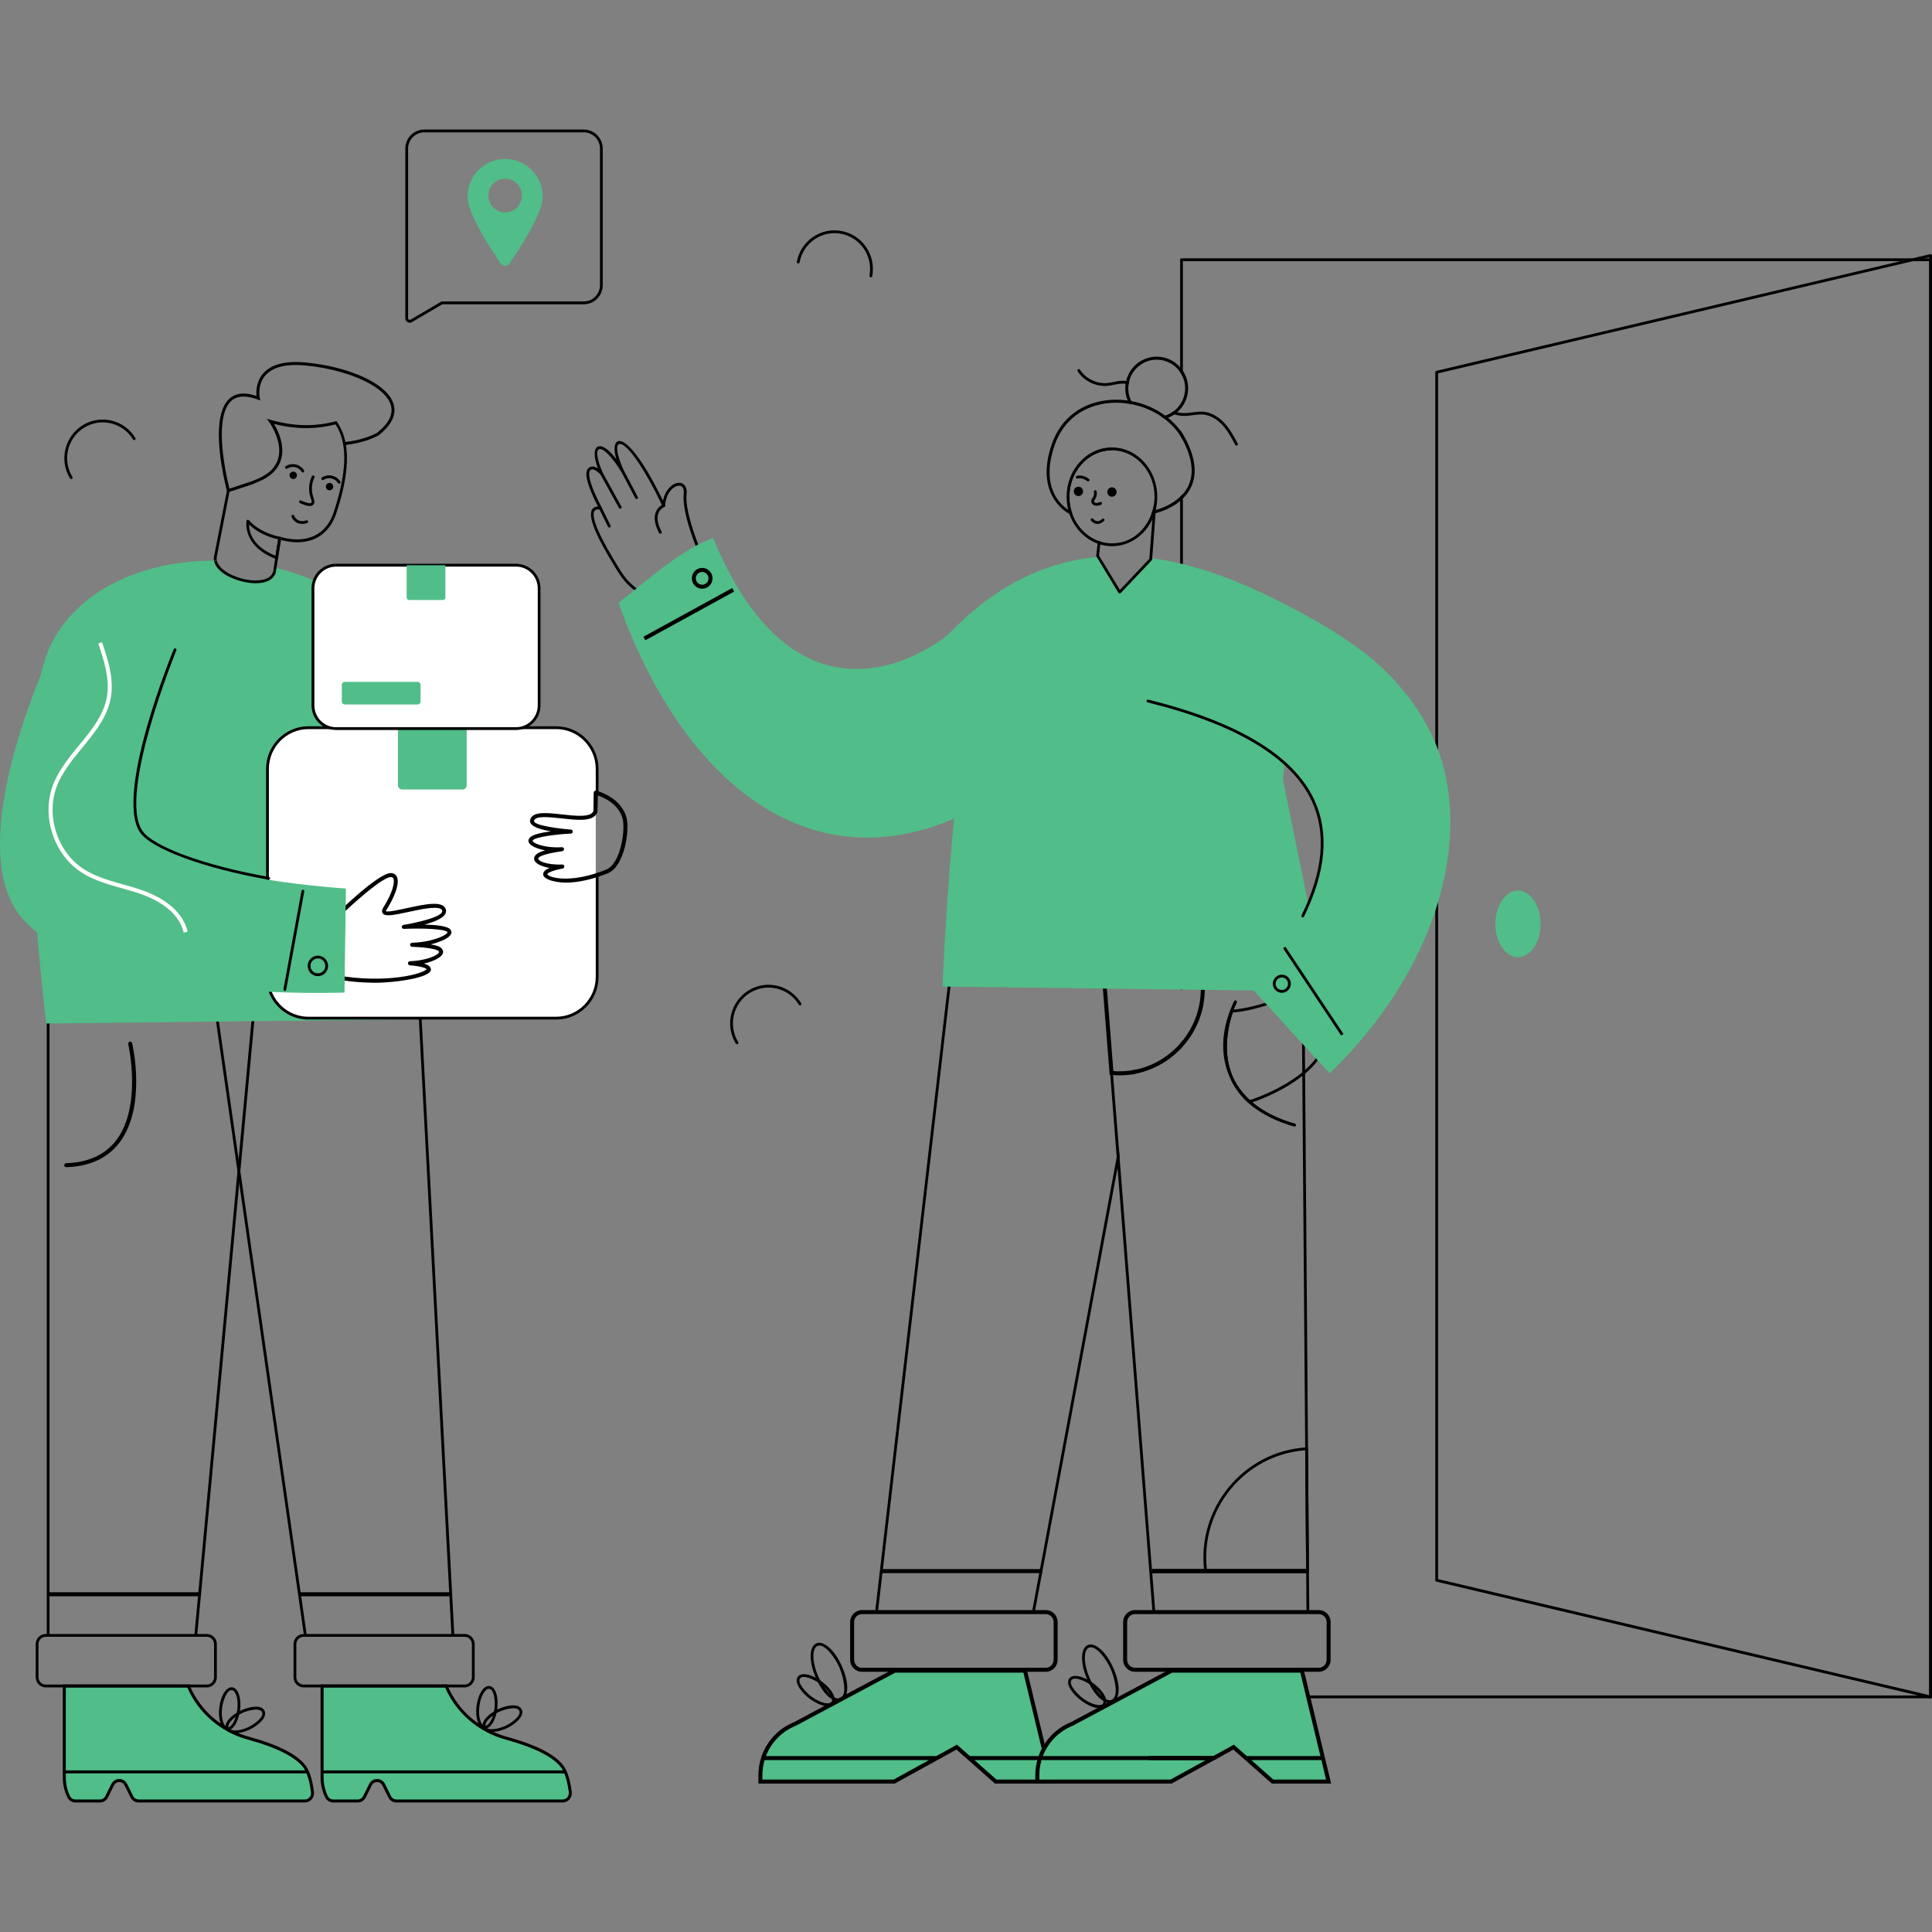 <svg fill="none" height="358" viewBox="0 0 358 358" width="358" xmlns="http://www.w3.org/2000/svg">
    <rect x="0" y="0" width="358" height="358" fill="#808080" stroke="none"/>
    <g clip-path="url(#clip0_1341_19652)">
        <path
            d="M165.799 309.575L147.313 319.439C143.438 321.002 140.894 324.784 140.894 328.983V330.122H165.696L177.276 323.742L184.5 330.122H194.875L189.928 309.575H165.799Z"
            fill="#51BD88" />
        <path
            d="M190.224 309.195H165.711L147.187 319.089C144.296 320.25 142.137 322.573 141.138 325.402C141.124 325.439 141.109 325.476 141.101 325.513C140.732 326.608 140.532 327.777 140.532 328.983V330.494H165.792L173.689 326.146L175.043 325.402L177.231 324.196L178.599 325.402L179.442 326.146L184.36 330.494H195.348L190.224 309.195ZM165.6 329.749H141.271V328.983C141.271 328 141.412 327.047 141.678 326.146H172.137L165.6 329.749ZM180.566 326.146H192.775V325.402H179.723L177.328 323.288L173.49 325.402H141.93C142.891 322.886 144.865 320.823 147.498 319.766L165.895 309.94H189.64L194.409 329.749H184.641L180.566 326.146Z"
            fill="black" />
        <path
            d="M151.173 310.9C149.864 307.93 149.901 305.123 151.254 304.52C152.608 303.917 154.693 305.771 156.002 308.749C159.1 315.784 154.257 317.913 151.173 310.9ZM151.461 304.997C150.522 305.414 150.374 307.803 151.646 310.692C152.319 312.225 154.294 315.277 155.706 314.645C157.111 314.019 156.209 310.506 155.528 308.957C154.767 307.223 152.785 304.409 151.461 304.997Z"
            fill="black" />
        <path
            d="M150.012 314.756C148.829 313.863 146.98 311.86 147.845 310.692C148.496 309.813 150.471 310.223 152.334 311.622C154.197 313.022 155.144 314.808 154.493 315.687C153.628 316.848 151.24 315.687 150.012 314.756ZM148.26 311.004C147.646 311.838 149.406 313.655 150.315 314.339C152.031 315.627 153.672 315.918 154.079 315.374C154.478 314.831 153.739 313.327 152.023 312.039C151.069 311.324 148.836 310.215 148.26 311.004Z"
            fill="black" />
        <path
            d="M112.662 97.603L111.05 94.327C110.983 94.201 111.035 94.044 111.168 93.978C111.294 93.918 111.449 93.963 111.516 94.097L113.128 97.372C113.194 97.499 113.143 97.655 113.01 97.722C112.884 97.789 112.729 97.737 112.662 97.603Z"
            fill="black" />
        <path
            d="M114.688 94.119L111.249 87.888C111.183 87.761 111.227 87.605 111.353 87.531C111.479 87.464 111.634 87.508 111.708 87.635L115.146 93.866C115.213 93.992 115.168 94.149 115.043 94.223C114.917 94.29 114.762 94.246 114.688 94.119Z"
            fill="black" />
        <path
            d="M117.727 92.34L115.154 87.456C115.087 87.33 115.131 87.173 115.265 87.106C115.39 87.039 115.546 87.084 115.612 87.21L118.185 92.094C118.252 92.221 118.208 92.377 118.074 92.444C117.949 92.511 117.794 92.459 117.727 92.34Z"
            fill="black" />
        <path
            d="M119.442 110.579C116.292 108.859 115.117 106.946 114.163 105.405C112.965 103.372 108.55 96.509 109.689 94.461C109.837 94.193 110.155 93.873 110.806 93.858C108.942 90.225 108.284 87.91 108.853 86.965C109.194 86.399 109.97 86.228 110.806 86.816C109.06 82.245 111.301 81.151 114.229 85.133C112.809 80.756 115.708 78.195 122.859 92.779C123.177 91.111 124.131 90.091 124.937 89.689C126.216 89.057 127.429 89.749 127.222 91.618C126.83 95.146 130.098 102.695 130.135 102.769C130.187 102.881 130.15 103.015 130.046 103.082L119.716 110.556C119.635 110.616 119.531 110.623 119.442 110.571V110.579ZM110.14 94.722C109.127 96.546 114.015 104.072 114.577 105.099C115.546 106.67 116.618 108.412 119.539 110.043L129.566 102.792C129.041 101.548 126.319 94.945 126.697 91.566C126.859 90.136 126.09 89.704 125.151 90.166C124.338 90.568 123.347 91.737 123.258 93.71C123.258 93.829 123.169 93.925 123.051 93.955C122.933 93.978 122.814 93.918 122.77 93.814C116.034 79.61 112.24 79.863 115.612 87.225C115.671 87.352 115.619 87.501 115.501 87.56C115.383 87.627 115.235 87.583 115.161 87.471C111.456 81.501 109.245 82.022 111.715 87.665C111.767 87.784 111.722 87.918 111.619 87.985C111.515 88.052 111.375 88.037 111.286 87.948C110.732 87.352 109.719 86.54 109.297 87.24C109.075 87.612 108.846 89.019 111.515 94.089C111.626 94.305 111.419 94.543 111.19 94.454C110.835 94.312 110.34 94.379 110.155 94.722H110.14Z"
            fill="black" />
        <path
            d="M122.127 98.757C121.328 97.231 121.121 95.935 121.513 94.908C121.927 93.821 122.859 93.471 122.903 93.456C123.036 93.404 123.184 93.479 123.236 93.613C123.288 93.747 123.221 93.896 123.088 93.948C123.058 93.963 122.326 94.246 122.001 95.109C121.668 95.987 121.868 97.134 122.593 98.519C122.659 98.645 122.607 98.802 122.482 98.868C122.356 98.936 122.201 98.891 122.134 98.757H122.127Z"
            fill="black" />
        <path
            d="M218.679 92.838C218.856 92.69 219.026 92.533 219.189 92.37V91.551C219.026 91.737 218.856 91.908 218.679 92.072V92.838ZM218.679 79.729V80.697C218.864 80.98 219.034 81.27 219.189 81.568V80.466C219.034 80.213 218.864 79.967 218.679 79.729Z"
            fill="black" />
        <path
            d="M219.189 92.369V183.37H218.679V92.838C218.856 92.689 219.026 92.533 219.189 92.369Z"
            fill="black" />
        <path
            d="M218.679 193.375C218.856 193.174 219.026 192.973 219.189 192.757V193.896C219.034 194.082 218.856 194.269 218.679 194.447V193.375Z"
            fill="black" />
        <path
            d="M357.993 48.127V314.436C357.993 314.578 357.882 314.697 357.742 314.697H218.93C218.79 314.697 218.679 314.578 218.679 314.436V309.031H219.189V314.176H357.483V48.388H219.189V69.895C219.1 69.671 218.997 69.463 218.871 69.254C218.812 69.158 218.753 69.053 218.679 68.964V48.127C218.679 47.986 218.79 47.867 218.93 47.867H357.742C357.882 47.867 357.993 47.986 357.993 48.127Z"
            fill="black" />
        <path
            d="M357.741 314.704C357.741 314.704 357.704 314.704 357.682 314.704L266.159 293.078C266.041 293.048 265.96 292.944 265.96 292.825V68.972C265.96 68.853 266.041 68.748 266.159 68.719L357.682 47.093C357.756 47.078 357.838 47.093 357.904 47.145C357.963 47.197 358 47.271 358 47.346V314.444C358 314.525 357.963 314.6 357.904 314.645C357.86 314.682 357.801 314.704 357.741 314.704ZM266.477 292.609L357.483 314.116V47.673L266.477 69.18V292.609Z"
            fill="black" />
        <path
            d="M210.271 180.08L207.586 179.923L206.987 179.886L176.403 178.084C176.27 178.084 176.144 178.174 176.13 178.315L162.161 298.691C162.154 298.766 162.176 298.84 162.228 298.892C162.28 298.944 162.346 298.982 162.42 298.982H191.488C191.614 298.982 191.718 298.892 191.74 298.766L207.084 216.401L207.453 214.443L207.298 212.47L206.928 214.421L191.274 298.46H162.708L176.61 178.613L204.288 180.251L204.887 180.288L207.564 180.444L208.141 180.482L210.847 180.117L210.271 180.08ZM209.79 199.085C209.967 199.055 210.152 199.018 210.33 198.981L210.478 198.199C210.293 198.236 210.115 198.274 209.93 198.303L209.79 199.085Z"
            fill="black" />
        <path
            d="M241.653 175.628C241.653 175.464 241.505 175.345 241.357 175.367L222.361 177.928L207.586 179.923L204.887 180.288L204.495 180.34C204.362 180.355 204.266 180.474 204.273 180.616L205.73 199.167L206.928 214.421L207.083 216.401L213.561 298.743C213.568 298.877 213.687 298.982 213.82 298.982H242.348C242.422 298.982 242.481 298.952 242.533 298.9C242.585 298.855 242.607 298.788 242.607 298.714L241.653 175.628ZM214.056 298.461L207.453 214.443L207.298 212.47L206.255 199.212L204.806 180.817L207.564 180.444L210.27 180.08L222.523 178.434L241.135 175.926L242.089 298.461H214.056Z"
            fill="black" />
        <path
            d="M222.523 178.434C222.501 178.323 222.464 178.218 222.427 178.107L222.361 177.928L222.324 177.816L219.188 178.241L218.678 178.308L206.987 179.886L204.288 180.251L204.133 180.273L204.362 183.184L205.619 199.152L205.73 199.167L205.93 199.189C206.041 199.204 206.144 199.212 206.255 199.212C207.453 199.316 208.636 199.264 209.79 199.085C209.967 199.055 210.152 199.018 210.33 198.981C213.517 198.363 216.43 196.755 218.678 194.447C218.856 194.269 219.033 194.082 219.188 193.896C221.651 191.134 223.204 187.494 223.248 183.422C223.256 183.355 223.256 183.288 223.256 183.221C223.256 181.583 223.011 179.983 222.523 178.434ZM219.188 192.757C219.026 192.973 218.856 193.174 218.678 193.375C216.541 195.795 213.672 197.522 210.478 198.199C210.293 198.236 210.115 198.274 209.93 198.303C208.755 198.504 207.542 198.571 206.307 198.475L205.109 183.191L204.932 180.913L208.141 180.482L210.847 180.117L218.678 179.06L219.188 178.993L221.821 178.635C222.279 180.117 222.516 181.658 222.516 183.221C222.516 183.288 222.516 183.348 222.509 183.415C222.472 186.966 221.222 190.204 219.188 192.757Z"
            fill="black" />
        <path
            d="M242.289 291.381H223.418C223.285 291.381 223.181 291.284 223.159 291.158C221.68 279.701 230.236 268.921 242.097 268.199C242.178 268.199 242.237 268.221 242.289 268.266C242.341 268.318 242.37 268.385 242.37 268.452L242.54 291.12C242.54 291.262 242.422 291.381 242.282 291.381H242.289ZM223.647 290.86H242.023L241.853 268.735C230.65 269.569 222.346 279.708 223.64 290.86H223.647Z"
            fill="black" />
        <path
            d="M231.315 204.356C226.938 200.425 226.531 195.341 226.967 191.767C227.159 190.316 227.418 188.976 228.002 187.278C228.039 187.181 228.128 187.107 228.232 187.107C231.604 186.906 235.656 185.425 235.7 185.41C235.796 185.372 235.907 185.402 235.981 185.477L244.796 195.236C244.87 195.318 244.884 195.445 244.825 195.542C242.4 199.696 236.151 202.949 231.567 204.408C231.485 204.438 231.389 204.415 231.315 204.356ZM227.477 191.842C227.063 195.259 227.44 200.105 231.544 203.872C235.922 202.428 241.867 199.375 244.271 195.445L235.7 185.961C234.909 186.236 231.441 187.405 228.424 187.621C227.633 189.958 227.5 191.685 227.47 191.842H227.477Z"
            fill="black" />
        <path
            d="M239.797 208.726C227.071 205.1 224.098 194.931 228.69 185.544C228.749 185.417 228.912 185.365 229.038 185.425C229.163 185.492 229.215 185.648 229.156 185.774C224.66 195.058 227.662 204.728 239.937 208.227C240.078 208.264 240.152 208.413 240.115 208.547C240.078 208.681 239.937 208.763 239.797 208.726Z"
            fill="black" />
        <path
            d="M239.797 208.718C236.262 207.706 233.408 206.239 231.315 204.356C226.938 200.425 226.531 195.341 226.967 191.767C227.145 190.226 227.507 188.708 228.002 187.278C228.365 186.199 228.683 185.559 228.69 185.536C228.757 185.41 228.912 185.358 229.038 185.417C229.163 185.484 229.215 185.64 229.156 185.767C229.156 185.767 228.838 186.407 228.491 187.449C227.958 188.983 227.625 190.509 227.477 191.834C226.427 200.455 231.426 205.792 239.937 208.219C240.078 208.257 240.152 208.405 240.115 208.539C240.078 208.673 239.937 208.755 239.797 208.718Z"
            fill="black" />
        <path
            d="M243.007 170.327C242.585 171.868 242.156 173.402 241.735 174.935C241.032 177.504 240.308 180.094 238.895 182.328C238.614 182.767 238.296 183.206 237.956 183.608L230.421 183.511L223.248 183.422H222.509L219.189 183.37H218.679L205.109 183.191H204.363L174.651 182.812C174.651 182.812 176.736 128.78 183.044 122.028C189.1 115.536 204.681 115.298 218.679 120.256C218.849 120.316 219.019 120.375 219.189 120.442C226.813 123.212 233.919 127.529 238.711 133.217L237.742 144.532L241.136 161.2L243.007 170.327Z"
            fill="#51BD88" />
        <path
            d="M245.735 183.705L237.956 183.608C238.296 183.206 238.614 182.767 238.895 182.328C240.308 180.094 241.032 177.504 241.735 174.935C242.156 173.402 242.585 171.868 243.007 170.327L245.735 183.705Z"
            fill="#51BD88" />
        <path
            d="M246.4 198.884C242.008 194.224 236.196 187.703 231.818 183.02C254.816 156.071 247.14 139.924 214.715 129.666L201.219 134.356C198.232 137.698 195.03 140.371 191.695 142.493C187.007 146.267 181.971 149.483 176.692 151.739C176.677 151.739 176.669 151.754 176.655 151.754C176.093 151.999 175.516 152.23 174.946 152.446C174.621 152.572 174.288 152.691 173.956 152.811C173.63 152.93 173.297 153.041 172.965 153.153C172.676 153.25 172.388 153.339 172.099 153.428C172.018 153.458 171.937 153.481 171.855 153.503C171.611 153.577 171.36 153.652 171.109 153.719C170.887 153.786 170.672 153.845 170.45 153.897C170.125 153.987 169.792 154.069 169.46 154.151C163.64 155.55 157.606 155.654 151.498 153.972C150.626 153.726 149.76 153.458 148.903 153.146C142.994 151.031 137.545 147.332 132.649 142.344C125.21 134.78 119.073 124.239 114.606 111.717C119.169 108.189 126.098 101.816 132.132 99.695C148.792 139.924 175.124 118.187 175.886 117.39C176.987 116.244 178.097 115.179 179.198 114.189C183.79 110.102 188.464 107.318 193.152 105.554C196.516 104.281 199.888 103.536 203.223 103.216C203.416 103.194 203.601 103.171 203.785 103.164L207.52 109.305L212.984 103.529V103.38C213.162 103.402 213.332 103.424 213.502 103.447C215.713 103.745 217.887 104.184 220.024 104.742C220.845 104.958 221.666 105.189 222.472 105.434C222.738 105.509 223.004 105.591 223.27 105.68C223.632 105.792 223.987 105.911 224.35 106.03C224.779 106.171 225.215 106.32 225.644 106.469C226.169 106.655 226.694 106.849 227.211 107.05C227.677 107.221 228.143 107.4 228.609 107.586C228.86 107.69 229.112 107.787 229.356 107.891C230.066 108.181 230.761 108.472 231.456 108.777C231.478 108.792 231.508 108.799 231.537 108.814C232.225 109.112 232.898 109.425 233.571 109.73C233.637 109.767 233.697 109.789 233.756 109.819C234.451 110.147 235.131 110.474 235.804 110.802C236.499 111.144 237.187 111.487 237.86 111.837C238.244 112.038 238.629 112.231 239.006 112.425C239.383 112.626 239.753 112.819 240.13 113.02C240.869 113.407 241.594 113.809 242.311 114.204C248.205 117.457 253.152 120.792 256.99 124.611C257.219 124.842 257.448 125.065 257.67 125.296C258.114 125.75 258.542 126.212 258.957 126.681C259.785 127.611 260.554 128.557 261.278 129.517C261.633 129.994 261.981 130.477 262.314 130.961C262.314 130.961 262.316 130.964 262.321 130.969C262.816 131.698 263.282 132.435 263.719 133.172C264.007 133.678 264.281 134.17 264.547 134.669C264.813 135.167 265.072 135.681 265.308 136.187C265.737 137.095 266.122 138.004 266.462 138.927C266.632 139.388 266.795 139.85 266.943 140.311C267.024 140.542 267.098 140.773 267.165 141.011C267.305 141.473 267.438 141.942 267.556 142.411C267.623 142.649 267.682 142.88 267.734 143.118C267.845 143.587 267.941 144.063 268.037 144.532C268.126 145.009 268.207 145.485 268.281 145.962C270.795 162.533 263.157 182.752 246.393 198.884H246.4Z"
            fill="#51BD88" />
        <path
            d="M237.86 111.837C238.244 112.038 238.629 112.231 239.006 112.425C237.956 111.866 236.884 111.323 235.804 110.802C236.499 111.144 237.187 111.487 237.86 111.837Z"
            fill="#51BD88" />
        <path
            d="M176.655 151.753C176.263 151.932 175.856 152.096 175.464 152.252C175.294 152.319 175.117 152.386 174.947 152.446C175.516 152.23 176.093 151.999 176.655 151.753Z"
            fill="black" />
        <path
            d="M241.291 169.963C241.165 169.896 241.113 169.739 241.172 169.613C245.173 161.491 245.816 154.381 243.102 148.493C239.368 140.393 229.119 134.229 212.651 130.15C212.511 130.113 212.43 129.971 212.459 129.837C212.496 129.696 212.629 129.614 212.77 129.644C229.4 133.753 239.76 140.021 243.561 148.27C246.349 154.314 245.698 161.573 241.631 169.843C241.564 169.97 241.409 170.022 241.283 169.963H241.291Z"
            fill="black" />
        <path
            d="M214.182 94.275V94.365L213.502 103.447L213.487 103.663C213.487 103.722 213.458 103.782 213.413 103.827L207.653 109.909C207.535 110.028 207.342 110.005 207.261 109.864L203.224 103.216L203.172 103.127C203.142 103.082 203.128 103.023 203.135 102.963L203.386 100.73L203.453 100.194C203.608 100.261 203.771 100.32 203.941 100.357L203.882 100.886L203.645 102.933L203.786 103.164L207.52 109.306L212.985 103.529V103.38L213.532 96.218L213.68 94.238C213.687 94.089 213.813 93.985 213.953 93.992C214.094 94.007 214.197 94.134 214.182 94.275Z"
            fill="black" />
        <path
            d="M211.927 85.543C210.322 83.823 208.207 82.885 205.952 82.915C203.704 82.938 201.604 83.92 200.029 85.67C198.469 87.412 197.618 89.712 197.648 92.154C197.655 92.958 197.759 93.724 197.944 94.461C198.003 94.722 198.084 94.983 198.166 95.236C199.06 97.856 201.012 99.859 203.386 100.73C203.549 100.789 203.712 100.841 203.882 100.886C204.606 101.109 205.368 101.213 206.144 101.206C209.339 101.176 212.156 99.174 213.532 96.218C213.694 95.868 213.842 95.504 213.96 95.131C214.034 94.93 214.094 94.722 214.145 94.506C214.16 94.461 214.168 94.409 214.175 94.365C214.352 93.642 214.441 92.883 214.441 92.094V91.975C214.419 89.541 213.524 87.255 211.927 85.543ZM213.406 95.087C212.341 98.191 209.694 100.648 206.137 100.685C205.383 100.692 204.643 100.588 203.941 100.357C203.771 100.32 203.608 100.261 203.453 100.194C201.33 99.382 199.563 97.596 198.713 95.251C198.365 94.298 198.173 93.255 198.158 92.146C198.136 89.838 198.935 87.665 200.414 86.019C201.885 84.374 203.859 83.459 205.959 83.436H206.033C208.111 83.436 210.063 84.307 211.55 85.9C213.864 88.379 214.382 91.7 213.576 94.558C213.524 94.737 213.472 94.915 213.406 95.087Z"
            fill="black" />
        <path
            d="M219.698 81.337C219.543 81.039 219.373 80.749 219.188 80.466C219.033 80.213 218.863 79.967 218.678 79.729C218.034 78.873 217.28 78.099 216.43 77.414C216.26 77.272 216.082 77.138 215.905 77.019C214.101 75.687 211.934 74.749 209.634 74.324C209.42 74.28 209.191 74.25 208.969 74.22C207.926 74.064 206.854 74.026 205.782 74.101C200.568 74.481 196.612 77.429 194.934 82.208C191.687 91.446 197.389 94.819 198.165 95.236C198.217 95.265 198.247 95.28 198.254 95.28L198.779 95.519L198.712 95.251C198.365 94.298 198.173 93.255 198.158 92.146C198.136 89.838 198.934 87.665 200.413 86.019C201.885 84.374 203.859 83.459 205.959 83.436H206.003L206.321 83.042L205.774 83.012H205.56C203.608 83.012 201.463 84.173 199.918 86.087C198.062 88.387 197.367 91.417 197.966 94.476C197.958 94.476 197.951 94.476 197.943 94.461C196.464 93.501 192.723 90.181 195.459 82.394C197.063 77.838 200.835 75.017 205.819 74.659C206.98 74.577 208.148 74.637 209.272 74.831C209.523 74.86 209.775 74.912 210.019 74.972C211.897 75.374 213.664 76.141 215.195 77.183C215.402 77.324 215.602 77.473 215.801 77.622C216.94 78.493 217.924 79.528 218.678 80.697C218.863 80.98 219.033 81.27 219.188 81.568C219.195 81.575 219.195 81.59 219.203 81.597C220.941 84.925 221.273 87.769 220.194 90.039C219.927 90.605 219.58 91.104 219.188 91.551C219.025 91.737 218.855 91.908 218.678 92.072C217.081 93.568 215.025 94.26 214.145 94.506C213.967 94.558 213.834 94.588 213.768 94.603C213.701 94.588 213.635 94.581 213.576 94.558C213.524 94.737 213.472 94.915 213.405 95.087C213.509 95.124 213.612 95.139 213.716 95.161H213.768H213.827C213.842 95.161 213.886 95.146 213.96 95.131C214.529 94.997 216.8 94.402 218.678 92.838C218.855 92.69 219.025 92.533 219.188 92.37C219.78 91.796 220.305 91.104 220.697 90.285C221.857 87.843 221.517 84.836 219.698 81.337Z"
            fill="black" />
        <path
            d="M202.159 96.471C202.07 96.36 202.092 96.196 202.203 96.107C202.314 96.017 202.476 96.04 202.565 96.151C202.639 96.166 203.253 97.104 204.229 96.159C204.333 96.062 204.495 96.062 204.591 96.159C204.687 96.263 204.687 96.427 204.591 96.523C203.711 97.372 202.721 97.186 202.159 96.457V96.471Z"
            fill="black" />
        <path
            d="M202.225 92.69C202.322 92.295 202.869 91.975 202.699 91.141C202.669 91 202.758 90.866 202.898 90.836C203.032 90.806 203.172 90.895 203.202 91.037C203.409 92.057 202.765 92.66 202.728 92.816C202.684 93.002 202.891 93.248 203.298 93.196C203.475 93.174 203.653 93.114 203.852 93.032C203.985 92.98 204.133 93.047 204.185 93.181C204.237 93.315 204.17 93.464 204.037 93.516C203.815 93.605 203.593 93.687 203.349 93.71C202.566 93.791 202.085 93.211 202.225 92.682V92.69Z"
            fill="black" />
        <path
            d="M219.351 68.972C219.299 68.89 219.255 68.808 219.188 68.726C219.04 68.488 218.87 68.257 218.678 68.049C217.924 67.185 216.926 66.575 215.794 66.277C214.286 65.882 212.718 66.113 211.38 66.902C210.041 67.699 209.087 68.972 208.703 70.49C208.695 70.528 208.681 70.565 208.681 70.602C208.636 70.773 208.599 70.944 208.577 71.116C208.422 72.173 208.555 73.245 208.969 74.22C209.058 74.428 209.161 74.637 209.272 74.83C209.524 74.86 209.775 74.912 210.019 74.972C209.938 74.868 209.871 74.756 209.805 74.644C209.745 74.54 209.686 74.428 209.634 74.324C209.154 73.371 208.976 72.314 209.124 71.264C209.139 71.093 209.169 70.915 209.22 70.743C209.22 70.706 209.235 70.662 209.243 70.624C209.59 69.254 210.448 68.108 211.661 67.386C212.481 66.895 213.398 66.649 214.33 66.649C214.774 66.649 215.217 66.701 215.654 66.82C216.903 67.14 217.968 67.9 218.678 68.964C218.752 69.053 218.811 69.158 218.87 69.254C218.996 69.463 219.1 69.671 219.188 69.895C219.469 70.55 219.61 71.242 219.61 71.949C219.61 72.389 219.551 72.835 219.44 73.275C219.373 73.535 219.292 73.781 219.188 74.019C219.048 74.354 218.878 74.667 218.678 74.957C218.345 75.441 217.939 75.858 217.48 76.208C217.31 76.334 217.14 76.446 216.955 76.55C216.622 76.744 216.275 76.9 215.905 77.019C215.676 77.086 215.439 77.146 215.195 77.183C215.402 77.324 215.602 77.473 215.802 77.622C216.016 77.57 216.23 77.503 216.43 77.414C216.726 77.302 217.014 77.16 217.295 76.997C217.406 76.93 217.517 76.863 217.621 76.788C217.798 76.669 217.961 76.535 218.123 76.394C218.323 76.23 218.508 76.044 218.678 75.85C218.87 75.634 219.048 75.411 219.188 75.173C219.551 74.644 219.809 74.049 219.972 73.416C220.364 71.897 220.142 70.319 219.351 68.972Z"
            fill="black" />
        <path
            d="M200.665 91.268C200.546 91.729 200.081 92.012 199.622 91.893C199.164 91.774 198.883 91.305 199.001 90.836C199.119 90.374 199.585 90.091 200.051 90.211C200.502 90.33 200.783 90.799 200.665 91.26V91.268Z"
            fill="black" />
        <path
            d="M206.876 91.387C206.758 91.848 206.292 92.131 205.834 92.012C205.375 91.893 205.094 91.424 205.213 90.955C205.331 90.493 205.797 90.211 206.263 90.33C206.714 90.449 206.995 90.918 206.876 91.379V91.387Z"
            fill="black" />
        <path
            d="M201.479 89.154C200.539 88.431 199.704 88.67 199.696 88.677C199.563 88.722 199.415 88.64 199.371 88.506C199.327 88.372 199.408 88.223 199.541 88.178C199.586 88.163 200.643 87.858 201.789 88.744C201.9 88.833 201.922 88.997 201.833 89.109C201.745 89.221 201.582 89.243 201.471 89.154H201.479Z"
            fill="black" />
        <path
            d="M229.238 82.535C229.112 82.602 228.957 82.55 228.89 82.424C228.217 81.181 227.53 79.885 226.576 78.828C225.533 77.667 224.276 76.96 223.048 76.826C221.902 76.699 220.653 77.064 219.455 77.071C218.841 77.071 218.22 76.975 217.621 76.788C217.392 76.729 217.17 76.647 216.955 76.55C217.14 76.446 217.31 76.334 217.48 76.208C217.687 76.282 217.902 76.349 218.124 76.394C218.553 76.498 218.996 76.55 219.447 76.55C220.653 76.543 221.843 76.171 223.1 76.305C224.461 76.453 225.829 77.228 226.96 78.478C227.958 79.588 228.661 80.905 229.341 82.178C229.408 82.305 229.363 82.461 229.238 82.535Z"
            fill="black" />
        <path
            d="M209.22 70.743C209.169 70.915 209.139 71.093 209.124 71.265C208.947 71.19 208.762 71.145 208.577 71.116C207.49 70.952 206.277 71.406 205.153 71.503C203.039 71.674 200.842 70.587 199.681 68.793C199.608 68.674 199.644 68.51 199.763 68.436C199.881 68.354 200.044 68.391 200.118 68.51C201.175 70.148 203.179 71.138 205.117 70.982C206.226 70.892 207.483 70.409 208.681 70.602C208.866 70.632 209.043 70.677 209.22 70.743Z"
            fill="black" />
        <path
            d="M256.997 124.611C257.226 124.842 257.448 125.065 257.67 125.296C257.448 125.065 257.219 124.842 256.99 124.611H256.997Z"
            fill="black" />
        <path
            d="M258.957 126.681C259.785 127.611 260.561 128.557 261.278 129.517C260.554 128.557 259.785 127.611 258.957 126.681Z"
            fill="black" />
        <path
            d="M262.321 130.969C262.816 131.698 263.29 132.428 263.719 133.172C263.282 132.435 262.816 131.698 262.321 130.969Z"
            fill="black" />
        <path
            d="M268.295 145.962H268.288C268.214 145.485 268.133 145.009 268.044 144.532C268.14 145.009 268.221 145.485 268.295 145.962Z"
            fill="black" />
        <path d="M238.179 175.419L237.749 175.709L248.516 191.888L248.946 191.598L238.179 175.419Z"
            fill="black" />
        <path
            d="M237.527 183.966C236.61 183.966 235.856 183.214 235.856 182.291C235.856 181.367 236.603 180.608 237.527 180.608C238.451 180.608 239.191 181.36 239.191 182.291C239.191 183.221 238.444 183.966 237.527 183.966ZM237.527 181.129C236.891 181.129 236.373 181.65 236.373 182.291C236.373 182.931 236.891 183.444 237.527 183.444C238.163 183.444 238.673 182.923 238.673 182.291C238.673 181.658 238.155 181.129 237.527 181.129Z"
            fill="black" />
        <path
            d="M193.78 309.783H159.728C158.515 309.783 157.532 308.793 157.532 307.573V300.56C157.532 299.339 158.515 298.349 159.728 298.349H193.78C194.993 298.349 195.977 299.339 195.977 300.56V307.573C195.977 308.793 194.993 309.783 193.78 309.783ZM159.728 299.093C158.93 299.093 158.271 299.748 158.271 300.56V307.573C158.271 308.377 158.922 309.039 159.728 309.039H193.78C194.579 309.039 195.237 308.384 195.237 307.573V300.56C195.237 299.756 194.586 299.093 193.78 299.093H159.728Z"
            fill="black" />
        <path
            d="M244.367 298.349H210.315C209.102 298.349 208.119 299.339 208.119 300.56V307.565C208.119 308.786 209.102 309.776 210.315 309.776H244.367C245.58 309.776 246.563 308.786 246.563 307.565V300.56C246.563 299.339 245.58 298.349 244.367 298.349ZM245.824 307.565C245.824 308.376 245.166 309.032 244.367 309.032H210.315C209.509 309.032 208.858 308.376 208.858 307.565V300.56C208.858 299.748 209.509 299.093 210.315 299.093H244.367C245.166 299.093 245.824 299.748 245.824 300.56V307.565Z"
            fill="black" />
        <path
            d="M84.17 302.778L78.077 187.859C78.07 187.717 77.959 187.613 77.818 187.613H40.098C39.936 187.613 39.817 187.755 39.84 187.904L56.285 302.778L56.359 303.299H56.884L56.81 302.778L40.394 188.127H77.574L83.645 302.778L83.675 303.299H84.192L84.17 302.778Z"
            fill="black" />
        <path
            d="M46.983 187.613H8.923C8.775 187.613 8.664 187.725 8.664 187.866V303.299H9.174V188.127H46.694L36.039 302.778L35.987 303.299H36.512L36.564 302.778L47.242 187.896C47.257 187.74 47.131 187.613 46.983 187.613Z"
            fill="black" />
        <path
            d="M11.91 312.411V329.355C11.91 330.635 12.206 331.849 12.716 332.935C12.953 333.427 13.448 333.725 13.988 333.725H18.521C19.038 333.725 19.512 333.427 19.741 332.965L20.865 330.695C21.368 329.682 22.802 329.682 23.305 330.695L24.429 332.965C24.666 333.427 25.132 333.725 25.649 333.725H56.47C57.32 333.725 57.986 332.973 57.882 332.109C57.66 330.308 57.232 328.484 56.404 327.36C54.599 324.918 50.074 323.191 45.992 322.082C41.015 320.719 36.897 317.191 34.863 312.419L11.888 312.411H11.91Z"
            fill="#51BD88" />
        <path
            d="M58.178 332.072C57.905 329.846 57.395 328.201 56.648 327.188C55.117 325.111 51.56 323.302 46.088 321.806C41.141 320.451 37.163 317.012 35.166 312.359V312.128H11.637V329.347C11.637 330.643 11.918 331.886 12.472 333.047C12.746 333.628 13.345 334 13.996 334H18.529C19.157 334 19.719 333.65 20 333.084L21.124 330.814C21.316 330.442 21.679 330.211 22.1 330.211C22.522 330.211 22.884 330.442 23.069 330.821L24.2 333.084C24.481 333.65 25.043 334 25.664 334H56.485C56.973 334 57.431 333.792 57.757 333.427C58.082 333.055 58.237 332.563 58.178 332.072ZM12.191 312.687H34.7C36.778 317.444 40.868 320.957 45.94 322.349C51.22 323.786 54.769 325.58 56.204 327.523C56.322 327.68 56.433 327.858 56.529 328.052H12.191V312.687ZM57.343 333.055C57.121 333.3 56.818 333.442 56.485 333.442H25.664C25.25 333.442 24.881 333.211 24.696 332.839L23.564 330.568C23.291 330.002 22.729 329.652 22.1 329.652C21.471 329.652 20.91 330.002 20.629 330.568L19.505 332.831C19.32 333.211 18.943 333.442 18.529 333.442H13.996C13.559 333.442 13.153 333.196 12.975 332.809C12.45 331.722 12.191 330.553 12.191 329.347V328.61H56.796C57.18 329.511 57.454 330.695 57.624 332.139C57.668 332.474 57.565 332.801 57.343 333.055Z"
            fill="black" />
        <path
            d="M42.073 320.563C40.993 320.429 40.365 318.59 40.638 316.372C40.912 314.161 41.962 312.523 43.049 312.664C44.129 312.798 44.757 314.637 44.484 316.856C44.306 318.3 43.485 320.742 42.073 320.563ZM41.156 316.439C40.905 318.464 41.474 319.96 42.139 320.049C43.16 320.168 43.84 317.883 43.973 316.796C44.225 314.771 43.655 313.275 42.99 313.185C41.984 313.059 41.289 315.352 41.156 316.439Z"
            fill="black" />
        <path
            d="M43.559 321.181C42.738 321.181 42.117 320.928 41.873 320.421C41.407 319.431 42.62 317.913 44.624 316.96C45.933 316.334 48.417 315.724 49.024 317.019C49.638 318.322 47.589 319.863 46.28 320.481C45.304 320.942 44.343 321.173 43.559 321.173V321.181ZM44.846 317.429C43.019 318.3 42.058 319.588 42.346 320.198C42.635 320.808 44.232 320.883 46.059 320.019C47.049 319.55 48.987 318.173 48.558 317.25C48.122 316.32 45.785 316.99 44.846 317.436V317.429Z"
            fill="black" />
        <path
            d="M38.324 302.778H8.479C7.451 302.778 6.616 303.619 6.616 304.654V310.796C6.616 311.831 7.451 312.672 8.479 312.672H38.324C39.352 312.672 40.18 311.831 40.18 310.796V304.654C40.18 303.619 39.352 302.778 38.324 302.778ZM39.662 310.796C39.662 311.54 39.063 312.151 38.324 312.151H8.479C7.74 312.151 7.133 311.54 7.133 310.796V304.654C7.133 303.91 7.74 303.299 8.479 303.299H38.324C39.063 303.299 39.662 303.91 39.662 304.654V310.796Z"
            fill="black" />
        <path
            d="M59.687 312.411V329.355C59.687 330.635 59.983 331.849 60.493 332.935C60.73 333.427 61.225 333.725 61.765 333.725H66.298C66.815 333.725 67.289 333.427 67.518 332.965L68.642 330.695C69.145 329.682 70.579 329.682 71.082 330.695L72.206 332.965C72.443 333.427 72.909 333.725 73.426 333.725H104.247C105.097 333.725 105.763 332.973 105.659 332.109C105.437 330.308 105.009 328.484 104.18 327.36C102.376 324.918 97.85 323.191 93.769 322.082C88.792 320.719 84.673 317.191 82.64 312.419L59.665 312.411H59.687Z"
            fill="#51BD88" />
        <path
            d="M105.948 332.072C105.748 330.397 105.4 329.042 104.927 328.052C104.772 327.724 104.602 327.434 104.417 327.188C102.886 325.111 99.337 323.302 93.865 321.806C88.91 320.451 84.932 317.012 82.936 312.359V312.128H59.406V329.347C59.406 330.643 59.687 331.886 60.242 333.047C60.515 333.628 61.114 334 61.772 334H66.305C66.926 334 67.488 333.65 67.769 333.084L68.901 330.814C69.085 330.442 69.448 330.211 69.869 330.211C70.291 330.211 70.653 330.441 70.846 330.821L71.969 333.084C72.25 333.65 72.812 334 73.441 334H104.262C104.742 334 105.208 333.791 105.526 333.427C105.852 333.054 106.007 332.563 105.948 332.072ZM59.961 312.687H82.477C84.555 317.444 88.644 320.957 93.717 322.349C98.989 323.786 102.539 325.58 103.973 327.523C104.092 327.68 104.203 327.858 104.299 328.052H59.961V312.687ZM105.112 333.054C104.89 333.3 104.594 333.442 104.262 333.442H73.441C73.027 333.442 72.65 333.211 72.465 332.839L71.341 330.568C71.06 330.002 70.498 329.652 69.869 329.652C69.241 329.652 68.679 330.002 68.405 330.568L67.274 332.831C67.089 333.211 66.719 333.442 66.305 333.442H61.772C61.329 333.442 60.929 333.196 60.744 332.809C60.227 331.722 59.961 330.553 59.961 329.347V328.61H104.565C104.949 329.511 105.223 330.695 105.4 332.139C105.437 332.474 105.334 332.809 105.112 333.054Z"
            fill="black" />
        <path
            d="M89.864 320.325C89.82 320.325 89.783 320.325 89.739 320.317C88.659 320.183 88.031 318.344 88.304 316.126C88.578 313.915 89.635 312.277 90.715 312.419C91.794 312.553 92.423 314.391 92.149 316.61C91.883 318.739 90.892 320.325 89.864 320.325ZM90.597 312.932C89.938 312.932 89.066 314.228 88.822 316.193C88.57 318.218 89.14 319.714 89.805 319.804C90.463 319.885 91.395 318.575 91.639 316.55C91.772 315.456 91.639 312.94 90.589 312.94L90.597 312.932Z"
            fill="black" />
        <path
            d="M89.539 320.168C88.933 318.873 90.974 317.332 92.282 316.707C92.332 316.707 92.332 316.707 92.282 316.707C93.606 316.074 96.076 315.478 96.682 316.766C97.296 318.069 95.248 319.61 93.939 320.228C92.637 320.846 90.145 321.464 89.539 320.161V320.168ZM92.512 317.183C91.528 317.652 89.584 319.029 90.012 319.952C90.449 320.883 92.741 320.235 93.724 319.774C94.715 319.305 96.653 317.928 96.224 317.004C95.787 316.074 93.451 316.744 92.512 317.191V317.183Z"
            fill="black" />
        <path
            d="M86.093 302.778H56.248C55.221 302.778 54.392 303.619 54.392 304.654V310.796C54.392 311.831 55.221 312.672 56.248 312.672H86.093C87.121 312.672 87.956 311.831 87.956 310.796V304.654C87.956 303.619 87.121 302.778 86.093 302.778ZM87.439 310.796C87.439 311.54 86.832 312.151 86.093 312.151H56.248C55.509 312.151 54.91 311.54 54.91 310.796V304.654C54.91 303.91 55.509 303.299 56.248 303.299H86.093C86.832 303.299 87.439 303.91 87.439 304.654V310.796Z"
            fill="black" />
        <path
            d="M76.273 168.094C76.273 168.354 76.258 168.608 76.251 168.861C76.228 169.627 76.206 170.387 76.184 171.124C76.169 171.444 76.162 171.764 76.147 172.077C76.118 173.037 76.088 173.968 76.051 174.868C76.051 174.987 76.044 175.107 76.036 175.218C76.029 175.226 76.036 175.226 76.036 175.226C75.999 176.231 75.962 177.198 75.925 178.114C75.918 178.367 75.91 178.605 75.896 178.844C75.874 179.506 75.844 180.146 75.814 180.757C75.807 181.01 75.8 181.263 75.785 181.501C75.666 184.226 75.563 186.348 75.496 187.606C75.489 187.799 75.482 187.971 75.474 188.119C75.467 188.216 75.459 188.313 75.459 188.395C75.452 188.492 75.445 188.581 75.445 188.655C75.437 188.819 75.43 188.909 75.43 188.909H74.764L50.163 189.191L47.116 189.229H46.591L40.564 189.303H40.039L9.174 189.653H8.664H8.583C8.583 189.653 7.695 182.759 6.911 173.164C6.786 171.556 6.653 169.873 6.534 168.139C5.477 153.071 4.989 133.79 8.065 123.092C8.065 123.092 8.067 123.088 8.072 123.078C8.523 121.514 9.056 120.13 9.67 118.976C15.127 108.68 27.254 103.893 39.662 103.878H39.854C39.906 103.878 39.951 103.878 40.002 103.886C40.062 103.878 40.128 103.886 40.187 103.886C40.291 104.325 40.542 104.749 40.956 105.174C42.332 106.573 45.09 107.541 47.345 107.541C47.892 107.541 48.41 107.482 48.868 107.362C49.822 107.109 50.407 106.618 50.614 105.896L50.732 105.137C50.791 105.151 50.858 105.166 50.917 105.181C50.961 105.189 51.005 105.204 51.05 105.211C51.109 105.226 51.176 105.241 51.235 105.256C53.571 105.829 55.842 106.573 58.001 107.489C58.082 107.519 58.156 107.549 58.237 107.593C58.319 107.623 58.4 107.653 58.474 107.69C65.943 110.951 71.977 116.259 74.557 123.383C74.838 124.15 75.082 125.147 75.297 126.331C75.511 127.544 75.696 128.951 75.844 130.522C75.97 131.773 76.073 133.128 76.162 134.564C76.169 134.616 76.169 134.669 76.169 134.728C76.177 134.758 76.177 134.788 76.177 134.825C76.184 134.877 76.184 134.929 76.192 134.989V135.085C76.199 135.138 76.199 135.19 76.199 135.242C76.391 138.584 76.495 142.344 76.532 146.282C76.606 153.443 76.472 161.186 76.273 168.079V168.094Z"
            fill="#51BD88" />
        <path
            d="M110.65 142.485V150.548C110.584 150.726 110.502 150.875 110.391 151.009V161.833C110.48 161.811 110.569 161.781 110.65 161.751V181.017C110.65 185.238 107.249 188.663 103.056 188.663H57.158C56.167 188.663 55.228 188.477 54.363 188.127C54 187.985 53.66 187.814 53.327 187.613C51.944 186.802 50.843 185.566 50.199 184.077C49.793 183.139 49.563 182.104 49.563 181.017V142.485C49.563 138.264 52.965 134.84 57.158 134.84H103.056C107.249 134.84 110.65 138.264 110.65 142.485Z"
            fill="white" />
        <path
            d="M103.056 134.579H57.158C52.825 134.579 49.305 138.13 49.305 142.485V181.017C49.305 182.097 49.519 183.124 49.911 184.062C50.517 185.521 51.538 186.75 52.832 187.613C53.12 187.807 53.416 187.978 53.727 188.127C54.762 188.641 55.93 188.923 57.158 188.923H103.056C107.389 188.923 110.909 185.38 110.909 181.017V161.662C110.82 161.692 110.739 161.722 110.65 161.751C110.569 161.781 110.48 161.811 110.392 161.833V181.017C110.392 185.09 107.101 188.402 103.056 188.402H57.158C56.47 188.402 55.804 188.306 55.176 188.127C54.718 188 54.274 187.829 53.86 187.613C52.381 186.861 51.183 185.611 50.488 184.092C50.059 183.154 49.822 182.119 49.822 181.017V142.485C49.822 138.413 53.113 135.1 57.158 135.1H103.056C107.101 135.1 110.392 138.413 110.392 142.485V151.009C110.502 150.875 110.584 150.726 110.65 150.547C110.65 150.525 110.672 150.495 110.68 150.466C110.695 150.436 110.702 150.399 110.702 150.361L110.746 147.384C110.798 147.399 110.85 147.421 110.909 147.443V142.485C110.909 138.13 107.389 134.579 103.056 134.579Z"
            fill="black" />
        <path
            d="M86.478 134.84V145.508C86.478 145.947 86.123 146.297 85.694 146.297H74.52C74.084 146.297 73.737 145.939 73.737 145.508V134.84H86.478Z"
            fill="#51BD88" />
        <path
            d="M95.624 104.735H62.267C59.907 104.735 57.993 106.661 57.993 109.037V130.701C57.993 133.077 59.907 135.004 62.267 135.004H95.624C97.985 135.004 99.899 133.077 99.899 130.701V109.037C99.899 106.661 97.985 104.735 95.624 104.735Z"
            fill="white" />
        <path
            d="M95.624 135.264H62.26C59.761 135.264 57.727 133.217 57.727 130.701V109.03C57.727 106.514 59.761 104.467 62.26 104.467H95.624C98.124 104.467 100.157 106.514 100.157 109.03V130.701C100.157 133.217 98.124 135.264 95.624 135.264ZM62.267 104.995C60.056 104.995 58.252 106.804 58.252 109.037V130.708C58.252 132.934 60.049 134.75 62.267 134.75H95.632C97.843 134.75 99.647 132.941 99.647 130.708V109.037C99.647 106.812 97.85 104.995 95.632 104.995H62.267Z"
            fill="black" />
        <path
            d="M77.389 126.346H63.879C63.581 126.346 63.34 126.589 63.34 126.889V129.993C63.34 130.294 63.581 130.537 63.879 130.537H77.389C77.688 130.537 77.929 130.294 77.929 129.993V126.889C77.929 126.589 77.688 126.346 77.389 126.346Z"
            fill="#51BD88" />
        <path
            d="M82.528 104.735V110.735C82.528 110.98 82.329 111.181 82.085 111.181H75.799C75.555 111.181 75.356 110.98 75.356 110.735V104.735H82.521H82.528Z"
            fill="#51BD88" />
        <path
            d="M69.632 182.104C67.215 182.104 64.493 181.888 61.602 181.345C61.425 181.315 61.299 181.159 61.299 180.98V170.521C61.299 170.424 61.336 170.327 61.41 170.253C62.29 169.389 70.054 161.788 72.391 161.781C73.034 161.781 73.352 162.116 73.507 162.399C74.202 163.679 72.938 166.516 71.636 168.555C71.503 168.764 71.503 168.846 71.503 168.846C71.807 169.062 73.995 168.585 75.445 168.265C78.713 167.558 82.093 166.821 82.61 168.503C83.069 170.015 80.192 170.908 78.647 171.325C80.739 171.377 82.898 171.585 83.431 172.211C84.518 173.484 81.442 174.615 79.8 174.995C81.412 175.263 81.715 175.62 81.848 175.769C82.965 177.064 80.296 178.181 78.543 178.546C79.223 178.747 79.49 178.963 79.637 179.134C81.309 181.077 73.138 182.104 69.618 182.104H69.632ZM62.046 180.667C71.533 182.38 78.469 180.437 79.061 179.573C78.876 179.417 78.225 179.074 75.925 178.866C75.733 178.851 75.585 178.68 75.593 178.486C75.593 178.293 75.748 178.129 75.948 178.122C79.615 177.943 81.708 176.707 81.316 176.26C81.042 175.948 79.6 175.568 76.354 175.442C76.155 175.442 75.999 175.27 75.999 175.069C75.999 174.868 76.155 174.705 76.354 174.697C80.503 174.563 83.187 173.044 82.898 172.702C82.41 172.136 78.417 171.965 74.838 172.121C74.617 172.129 74.476 171.98 74.454 171.786C74.432 171.593 74.572 171.414 74.772 171.384C76.169 171.176 82.314 169.97 81.93 168.727C81.619 167.692 78.011 168.474 75.63 168.995C72.842 169.598 71.363 169.888 70.912 169.233C70.72 168.95 70.764 168.593 71.037 168.153C72.709 165.526 73.234 163.411 72.879 162.756C72.82 162.652 72.716 162.525 72.406 162.525C70.882 162.525 65.425 167.357 62.053 170.67V180.66L62.046 180.667Z"
            fill="black" />
        <path
            d="M116.086 151.493C115.22 148.329 112.078 147.026 110.909 146.647C110.806 146.617 110.717 146.587 110.65 146.572C110.554 146.542 110.488 146.527 110.473 146.52C110.443 146.513 110.414 146.513 110.392 146.513C110.303 146.513 110.222 146.535 110.155 146.587C110.066 146.661 110.015 146.766 110.015 146.877L109.963 150.287C109.497 151.508 106.643 151.195 104.121 150.912C101.311 150.6 98.664 150.309 98.242 151.895C97.887 153.242 100.668 153.801 102.095 154.046C100.379 154.277 98.634 154.642 98.154 155.237C97.177 156.429 99.477 157.307 101.03 157.575C99.64 157.962 99.352 158.312 99.233 158.461C98.25 159.659 100.187 160.59 101.829 160.828C101.141 161.111 100.956 161.349 100.867 161.453C99.832 162.726 102.561 163.545 104.824 163.545C106.325 163.545 108.203 163.292 110.392 162.615C110.48 162.592 110.562 162.563 110.65 162.533C110.732 162.511 110.821 162.481 110.909 162.451C111.464 162.265 112.041 162.049 112.64 161.811C115.775 160.538 116.699 153.756 116.086 151.493ZM112.366 161.118C111.863 161.319 111.383 161.506 110.909 161.662C110.821 161.692 110.739 161.721 110.65 161.751C110.569 161.781 110.48 161.811 110.392 161.833C104.55 163.702 101.259 162.391 101.437 161.922C101.57 161.766 102.102 161.357 104.276 160.932C104.469 160.895 104.594 160.716 104.572 160.523C104.55 160.329 104.395 160.195 104.21 160.195H104.188C101.215 160.322 99.381 159.444 99.803 158.93C99.936 158.774 100.631 158.223 104.195 157.724C104.387 157.702 104.528 157.523 104.513 157.322C104.491 157.121 104.328 156.972 104.121 156.987C100.72 157.203 98.398 156.101 98.723 155.706C99.248 155.066 103.167 154.59 105.785 154.463C105.977 154.456 106.132 154.292 106.132 154.098C106.14 153.897 105.984 153.734 105.792 153.719C104.461 153.637 98.716 153.019 98.96 152.081C99.211 151.113 101.777 151.404 104.04 151.649C106.68 151.947 109.408 152.252 110.392 151.009C110.503 150.875 110.584 150.726 110.65 150.547C110.65 150.525 110.673 150.495 110.68 150.466C110.695 150.436 110.702 150.399 110.702 150.361L110.747 147.384C110.798 147.398 110.85 147.421 110.909 147.443C112.092 147.867 114.666 149.081 115.368 151.686C115.93 153.756 114.999 160.047 112.366 161.118Z"
            fill="black" />
        <path
            d="M58.903 183.995C46.11 183.995 15.171 182.663 4.227 170.312C-7.597 156.965 8.997 121.529 10.328 118.752L32.038 120.643C30.707 123.956 21.479 147.495 25.908 154.195C31.225 162.25 60.752 164.424 64.094 164.647L63.835 183.921C63.199 183.943 61.432 183.995 58.903 183.995Z"
            fill="#51BD88" />
        <path
            d="M49.741 163.009C37.74 160.888 27.949 157.262 25.916 154.195C21.257 147.145 31.743 121.395 32.194 120.308C32.246 120.174 32.401 120.115 32.534 120.167C32.667 120.219 32.726 120.375 32.675 120.509C32.564 120.777 21.849 147.093 26.352 153.912C28.312 156.875 37.962 160.411 49.83 162.503C49.971 162.525 50.067 162.659 50.037 162.801C50.015 162.935 49.882 163.039 49.741 163.009Z"
            fill="black" />
        <path
            d="M52.728 183.608C52.588 183.578 52.492 183.444 52.521 183.303L55.871 165.086C55.901 164.945 56.026 164.856 56.174 164.878C56.315 164.908 56.411 165.042 56.381 165.183L53.032 183.4C53.009 183.541 52.876 183.638 52.728 183.608Z"
            fill="black" />
        <path
            d="M58.903 180.883C57.86 180.883 57.017 180.027 57.017 178.985C57.017 177.943 57.868 177.079 58.903 177.079C59.938 177.079 60.796 177.935 60.796 178.985C60.796 180.035 59.946 180.883 58.903 180.883ZM58.903 177.593C58.149 177.593 57.528 178.218 57.528 178.978C57.528 179.737 58.141 180.362 58.903 180.362C59.665 180.362 60.278 179.744 60.278 178.978C60.278 178.211 59.657 177.593 58.903 177.593Z"
            fill="black" />
        <path
            d="M52.056 99.568C52.056 99.568 52.011 99.516 51.982 99.494C51.96 99.486 51.93 99.471 51.908 99.471C51.9 99.464 51.893 99.464 51.886 99.464C51.849 99.457 48.307 98.876 46.125 96.397C46.059 96.322 45.962 96.293 45.866 96.315C45.77 96.345 45.696 96.419 45.681 96.516C45.667 96.561 44.846 101.124 50.991 103.521C51.043 103.543 51.094 103.558 51.146 103.581C51.154 103.581 51.161 103.581 51.168 103.588C51.213 103.603 51.264 103.588 51.309 103.581C51.398 103.558 51.479 103.484 51.494 103.38L52.056 100.052L52.085 99.866L52.1 99.762V99.717C52.1 99.665 52.085 99.613 52.056 99.568ZM46.14 97.171C48.1 99.092 50.717 99.762 51.545 99.933L51.035 102.978C46.628 101.206 46.14 98.362 46.14 97.171Z"
            fill="black" />
        <path
            d="M56.973 93.724C56.492 93.605 56.019 93.441 55.568 93.225C55.443 93.166 55.383 93.01 55.443 92.876C55.502 92.742 55.657 92.689 55.79 92.749C56.212 92.95 56.648 93.106 57.092 93.211C57.779 93.382 57.861 93.077 57.624 92.436L57.587 92.34C57.106 91.029 57.188 89.496 57.801 88.245C57.861 88.119 58.023 88.067 58.149 88.126C58.275 88.193 58.326 88.349 58.267 88.476C57.713 89.6 57.639 90.977 58.068 92.161L58.105 92.25C58.556 93.449 57.912 93.948 56.966 93.709L56.973 93.724Z"
            fill="black" />
        <path
            d="M61.484 90.709C61.196 90.94 60.759 90.895 60.53 90.598C60.293 90.3 60.345 89.868 60.641 89.637C60.937 89.399 61.365 89.444 61.602 89.742C61.839 90.039 61.787 90.471 61.491 90.709H61.484Z"
            fill="black" />
        <path
            d="M62.63 89.503C62.046 88.595 60.841 88.327 59.938 88.915C59.82 88.99 59.657 88.96 59.584 88.841C59.51 88.722 59.539 88.558 59.657 88.484C60.796 87.739 62.327 88.074 63.059 89.228C63.133 89.347 63.103 89.511 62.985 89.585C62.867 89.667 62.704 89.63 62.63 89.511V89.503Z"
            fill="black" />
        <path
            d="M54.755 88.618C54.466 88.848 54.037 88.804 53.801 88.506C53.564 88.208 53.616 87.776 53.912 87.546C54.207 87.307 54.636 87.352 54.873 87.65C55.109 87.948 55.058 88.379 54.762 88.618H54.755Z"
            fill="black" />
        <path
            d="M55.901 87.419C55.317 86.511 54.112 86.25 53.209 86.831C53.091 86.905 52.928 86.876 52.855 86.756C52.781 86.637 52.81 86.474 52.928 86.399C54.067 85.662 55.598 85.99 56.33 87.144C56.404 87.263 56.374 87.426 56.256 87.501C56.138 87.583 55.975 87.546 55.901 87.426V87.419Z"
            fill="black" />
        <path
            d="M54.023 95.749C53.971 95.615 54.045 95.466 54.178 95.414C54.311 95.362 54.459 95.437 54.511 95.571C54.533 95.63 55.065 97.007 56.766 96.419C56.899 96.375 57.047 96.449 57.092 96.583C57.136 96.717 57.062 96.866 56.929 96.911C55.487 97.409 54.378 96.739 54.023 95.749Z"
            fill="black" />
        <path
            d="M285.466 171.198C285.466 174.608 283.595 177.37 281.281 177.37C278.966 177.37 277.095 174.6 277.095 171.198C277.095 167.796 278.974 165.027 281.281 165.027C283.588 165.027 285.466 167.789 285.466 171.198Z"
            fill="#51BD88" />
        <path
            d="M93.599 29.449C89.739 29.449 86.618 32.598 86.618 36.484C86.618 39.544 90.944 46.147 92.785 48.827C93.177 49.408 94.02 49.408 94.412 48.827C96.253 46.155 100.579 39.551 100.579 36.484C100.579 32.598 97.459 29.449 93.599 29.449ZM93.599 39.358C91.891 39.358 90.5 37.958 90.5 36.231C90.5 34.504 91.891 33.105 93.599 33.105C95.307 33.105 96.712 34.504 96.712 36.231C96.712 37.958 95.314 39.358 93.599 39.358Z"
            fill="#51BD88" />
        <path
            d="M75.105 58.981V27.536C75.105 25.586 76.68 24 78.617 24H108.173C110.111 24 111.686 25.586 111.686 27.536V52.847C111.686 54.797 110.111 56.383 108.173 56.383H81.967L76.325 59.688C75.785 60.009 75.105 59.614 75.105 58.981ZM78.617 24.521C76.968 24.521 75.622 25.876 75.622 27.536V58.981C75.622 59.205 75.866 59.353 76.066 59.234L81.767 55.892C81.804 55.87 81.849 55.855 81.9 55.855H108.181C109.83 55.855 111.176 54.5 111.176 52.84V27.536C111.176 25.876 109.83 24.521 108.181 24.521H78.625H78.617Z"
            fill="black" />
        <path
            d="M217.111 309.575L198.624 319.439C194.749 321.002 192.206 324.784 192.206 328.983V330.122H217.007L228.587 323.742L235.812 330.122H246.186L241.239 309.575H217.111Z"
            fill="#51BD88" />
        <path
            d="M201.464 311.22C200.155 308.25 200.192 305.443 201.545 304.84C202.898 304.237 204.983 306.091 206.292 309.069C209.391 316.104 204.547 318.233 201.464 311.22ZM201.759 305.317C200.82 305.734 200.672 308.123 201.944 311.012C202.617 312.538 204.599 315.597 206.004 314.965C207.409 314.339 206.507 310.826 205.826 309.277C205.065 307.543 203.083 304.729 201.759 305.317Z"
            fill="black" />
        <path
            d="M200.303 315.076C199.119 314.191 197.271 312.181 198.136 311.012C198.787 310.133 200.761 310.543 202.624 311.942C207.017 315.24 204.769 318.434 200.303 315.076ZM198.55 311.317C197.929 312.151 199.718 313.982 200.606 314.652C202.321 315.94 203.963 316.23 204.37 315.687C204.769 315.143 204.029 313.64 202.314 312.352C201.36 311.637 199.127 310.528 198.55 311.317Z"
            fill="black" />
        <path d="M135.678 108.965L119.225 117.993L119.579 118.646L136.032 109.619L135.678 108.965Z"
            fill="black" />
        <path
            d="M130.113 109.09C129.056 109.09 128.198 108.226 128.198 107.161C128.198 106.097 129.056 105.233 130.113 105.233C131.17 105.233 132.028 106.097 132.028 107.161C132.028 108.226 131.17 109.09 130.113 109.09ZM130.113 105.985C129.462 105.985 128.937 106.514 128.937 107.169C128.937 107.824 129.462 108.353 130.113 108.353C130.764 108.353 131.289 107.824 131.289 107.169C131.289 106.514 130.764 105.985 130.113 105.985Z"
            fill="black" />
        <path
            d="M12.273 216.289C12.073 216.289 11.911 216.133 11.903 215.932C11.903 215.723 12.058 215.552 12.258 215.545C16.369 215.411 19.497 213.974 21.546 211.279C26.374 204.929 23.786 193.584 23.764 193.464C23.72 193.263 23.838 193.062 24.038 193.018C24.245 192.973 24.437 193.092 24.481 193.293C24.592 193.77 27.173 205.1 22.137 211.726C19.941 214.607 16.628 216.14 12.288 216.282C12.288 216.282 12.28 216.282 12.273 216.282V216.289Z"
            fill="black" />
        <path d="M242.289 290.755H213.502V291.5H242.289V290.755Z" fill="black" />
        <path d="M242.296 291.492H213.509V290.748H242.289L242.296 291.492Z" fill="black" />
        <path d="M193.13 290.755H163.419V291.5H193.13V290.755Z" fill="black" />
        <path d="M83.52 295.043H55.487V295.788H83.52V295.043Z" fill="black" />
        <path d="M36.985 295.043H8.916V295.788H36.985V295.043Z" fill="black" />
        <path
            d="M34.035 172.814C33.081 168.623 28.556 166.501 25.945 165.608C22.278 164.349 18.233 163.754 14.935 161.55C9.899 158.193 7.651 151.106 9.833 145.433C12.199 139.269 18.765 135.339 19.823 129.041C20.385 125.691 19.224 122.266 18.203 119.236L18.906 118.998C19.956 122.11 21.146 125.631 20.555 129.16C19.46 135.703 12.827 139.701 10.528 145.701C8.472 151.069 10.587 157.754 15.349 160.932C18.521 163.047 22.529 163.65 26.189 164.9C28.948 165.846 33.724 168.101 34.76 172.65L34.042 172.814H34.035Z"
            fill="white" />
        <path
            d="M161.363 51.38C161.2 51.38 161.082 51.232 161.111 51.075C161.792 47.48 159.44 44.003 155.868 43.318C152.312 42.641 148.844 44.971 148.163 48.604C148.134 48.745 148.008 48.842 147.86 48.812C147.72 48.782 147.631 48.648 147.653 48.507C148.385 44.621 152.105 42.068 155.965 42.812C159.817 43.549 162.354 47.301 161.621 51.179C161.599 51.306 161.488 51.388 161.37 51.388L161.363 51.38Z"
            fill="black" />
        <path
            d="M136.347 193.39C134.291 190.018 135.334 185.618 138.684 183.541C142.018 181.472 146.396 182.514 148.459 185.894C148.533 186.013 148.496 186.176 148.378 186.251C148.252 186.325 148.097 186.288 148.023 186.162C146.115 183.042 142.063 182.06 138.957 183.98C135.851 185.901 134.883 189.981 136.79 193.107C136.864 193.226 136.827 193.39 136.709 193.465C136.583 193.539 136.428 193.502 136.354 193.375L136.347 193.39Z"
            fill="black" />
        <path
            d="M12.976 88.655C10.92 85.282 11.962 80.883 15.312 78.806C18.662 76.736 23.032 77.786 25.088 81.158C25.162 81.277 25.125 81.441 25.006 81.516C24.881 81.59 24.726 81.553 24.652 81.426C22.744 78.307 18.692 77.324 15.586 79.245C12.48 81.166 11.511 85.245 13.419 88.372C13.493 88.491 13.456 88.655 13.338 88.729C13.212 88.804 13.057 88.766 12.983 88.64L12.976 88.655Z"
            fill="black" />
        <path d="M226.354 325.402L225.001 326.146H212.829V325.402H226.354Z" fill="black" />
        <path
            d="M241.535 309.195H217.022L198.499 319.089C194.454 320.712 191.844 324.598 191.844 328.983V330.494H217.103L225.001 326.146L225.304 325.982L226.354 325.402L228.543 324.196L229.911 325.402L230.754 326.146L235.679 330.494H246.66L241.535 309.195ZM216.911 329.749H192.583V328.983C192.583 328 192.723 327.047 192.99 326.146H223.448L216.911 329.749ZM228.639 323.288L224.801 325.402H193.241C194.202 322.886 196.177 320.823 198.809 319.766L217.207 309.94H240.951L244.671 325.402H231.035L228.639 323.288ZM231.878 326.146H244.855L245.721 329.749H235.952L231.878 326.146Z"
            fill="black" />
        <path
            d="M72.938 74.927C71.91 71.339 65.921 68.696 59.82 67.602C58.696 67.401 57.565 67.252 56.463 67.155C52.78 66.843 50.185 67.542 48.736 69.232C47.464 70.721 47.449 72.523 47.53 73.364C47.079 73.215 46.65 73.103 46.244 73.029C44.676 72.746 43.411 73.036 42.472 73.915C39.219 76.945 40.912 86.057 41.703 89.526L41.873 90.248L42.036 90.97L39.707 102.874C39.611 103.209 39.596 103.551 39.662 103.893H39.855C39.906 103.893 39.951 103.893 40.003 103.901C40.062 103.893 40.128 103.901 40.187 103.901C40.121 103.603 40.128 103.298 40.21 102.993L42.524 91.126L42.805 91.029L43.012 90.97H43.02L46.584 89.801C46.643 89.779 46.695 89.757 46.754 89.742C46.791 89.719 46.835 89.712 46.872 89.697C46.909 89.682 46.983 89.645 47.072 89.608C48.514 88.967 48.891 88.826 49.416 88.491C49.416 88.491 49.653 88.335 49.904 88.148C50.947 87.367 51.657 86.421 52.019 85.32C52.914 82.632 51.509 79.773 50.762 78.545C52.921 79.103 54.925 79.327 56.751 79.327C58.792 79.327 60.611 79.044 62.172 78.642C64.109 81.568 64.678 86.34 61.831 94.938C60.744 98.206 58.312 99.955 55.058 99.955C54.104 99.955 53.069 99.806 51.982 99.494C52.011 99.516 52.034 99.538 52.056 99.568C52.085 99.613 52.1 99.665 52.1 99.717V99.762L52.085 99.866L52.056 100.052C53.128 100.342 54.148 100.484 55.095 100.484C58.563 100.484 61.158 98.6 62.319 95.102C64.183 89.474 64.582 85.424 64.102 82.446C67.082 82.104 69.152 81.18 69.869 80.823C70.04 80.734 70.136 80.682 70.143 80.682L70.173 80.659C70.224 80.622 70.276 80.578 70.313 80.54C72.598 78.701 73.478 76.811 72.938 74.927ZM42.495 90.434L42.251 89.399H42.243C42.169 89.087 42.088 88.737 42.014 88.342C41.215 84.449 40.106 76.855 42.835 74.309C43.641 73.572 44.742 73.327 46.148 73.58C46.65 73.669 47.19 73.811 47.774 74.034L48.24 74.22L48.129 73.721C48.129 73.721 47.641 71.339 49.142 69.597C50.473 68.049 52.921 67.408 56.419 67.706C57.498 67.796 58.6 67.944 59.694 68.145C65.691 69.217 71.481 71.816 72.421 75.084C72.886 76.684 72.117 78.329 70.136 79.989C70.047 80.064 69.958 80.138 69.862 80.213C69.84 80.22 69.781 80.257 69.699 80.295C69.1 80.607 67.037 81.575 63.998 81.903C63.724 80.563 63.259 79.446 62.667 78.508C62.563 78.344 62.453 78.18 62.342 78.031C62.179 78.084 62.009 78.128 61.839 78.165C60.367 78.53 58.674 78.783 56.781 78.783C54.888 78.783 52.603 78.508 50.215 77.823L49.438 77.6L49.911 78.255C49.911 78.255 52.559 81.94 51.494 85.148C51.191 86.064 50.614 86.876 49.778 87.546C49.63 87.657 49.483 87.769 49.327 87.873C48.713 88.297 47.996 88.662 47.16 88.975C46.983 89.042 46.761 89.153 46.569 89.213L43.471 90.233L43.182 90.33L42.901 90.419L42.532 90.561"
            fill="black" />
        <path
            d="M51.923 99.672L51.841 99.65L51.775 99.71L51.176 103.551V103.588L50.917 105.196L50.791 105.963C50.562 106.752 49.934 107.288 48.913 107.556C48.455 107.675 47.922 107.742 47.346 107.742C44.942 107.742 42.199 106.722 40.823 105.323C40.387 104.869 40.121 104.422 40.01 103.938C40.01 103.923 40.003 103.916 40.003 103.901C39.951 103.893 39.907 103.893 39.855 103.893C39.944 104.422 40.239 104.928 40.72 105.42C42.095 106.827 44.964 107.884 47.382 107.884C47.959 107.884 48.492 107.824 48.95 107.705C50.015 107.422 50.703 106.834 50.932 105.978L51.05 105.226L51.309 103.581L51.908 99.821L52.085 99.866L52.1 99.762V99.717C52.041 99.71 51.982 99.687 51.923 99.672Z"
            fill="white" />
        <path
            d="M52.056 99.568C52.056 99.568 52.011 99.516 51.981 99.494C51.959 99.486 51.93 99.471 51.908 99.471C51.885 99.464 51.863 99.464 51.841 99.464C51.789 99.464 51.745 99.479 51.7 99.501C51.641 99.538 51.597 99.605 51.59 99.68L50.991 103.521L50.732 105.152L50.614 105.911C50.407 106.633 49.822 107.124 48.868 107.377C48.41 107.497 47.892 107.556 47.345 107.556C45.09 107.556 42.332 106.588 40.956 105.189C40.542 104.764 40.291 104.34 40.187 103.901C40.128 103.901 40.061 103.893 40.002 103.901C39.95 103.893 39.906 103.893 39.854 103.893H39.662C39.758 104.467 40.069 105.025 40.586 105.554C42.058 107.05 44.994 108.07 47.382 108.07C47.959 108.07 48.506 108.01 48.994 107.884C50.133 107.586 50.865 106.946 51.116 106.037V106.008L51.235 105.278L52.056 100.052L52.085 99.866L52.1 99.762V99.717C52.1 99.665 52.085 99.613 52.056 99.568Z"
            fill="black" />
    </g>
    <defs>
        <clipPath id="clip0_1341_19652">
            <rect fill="white" height="358" width="358" />
        </clipPath>
    </defs>
</svg>

